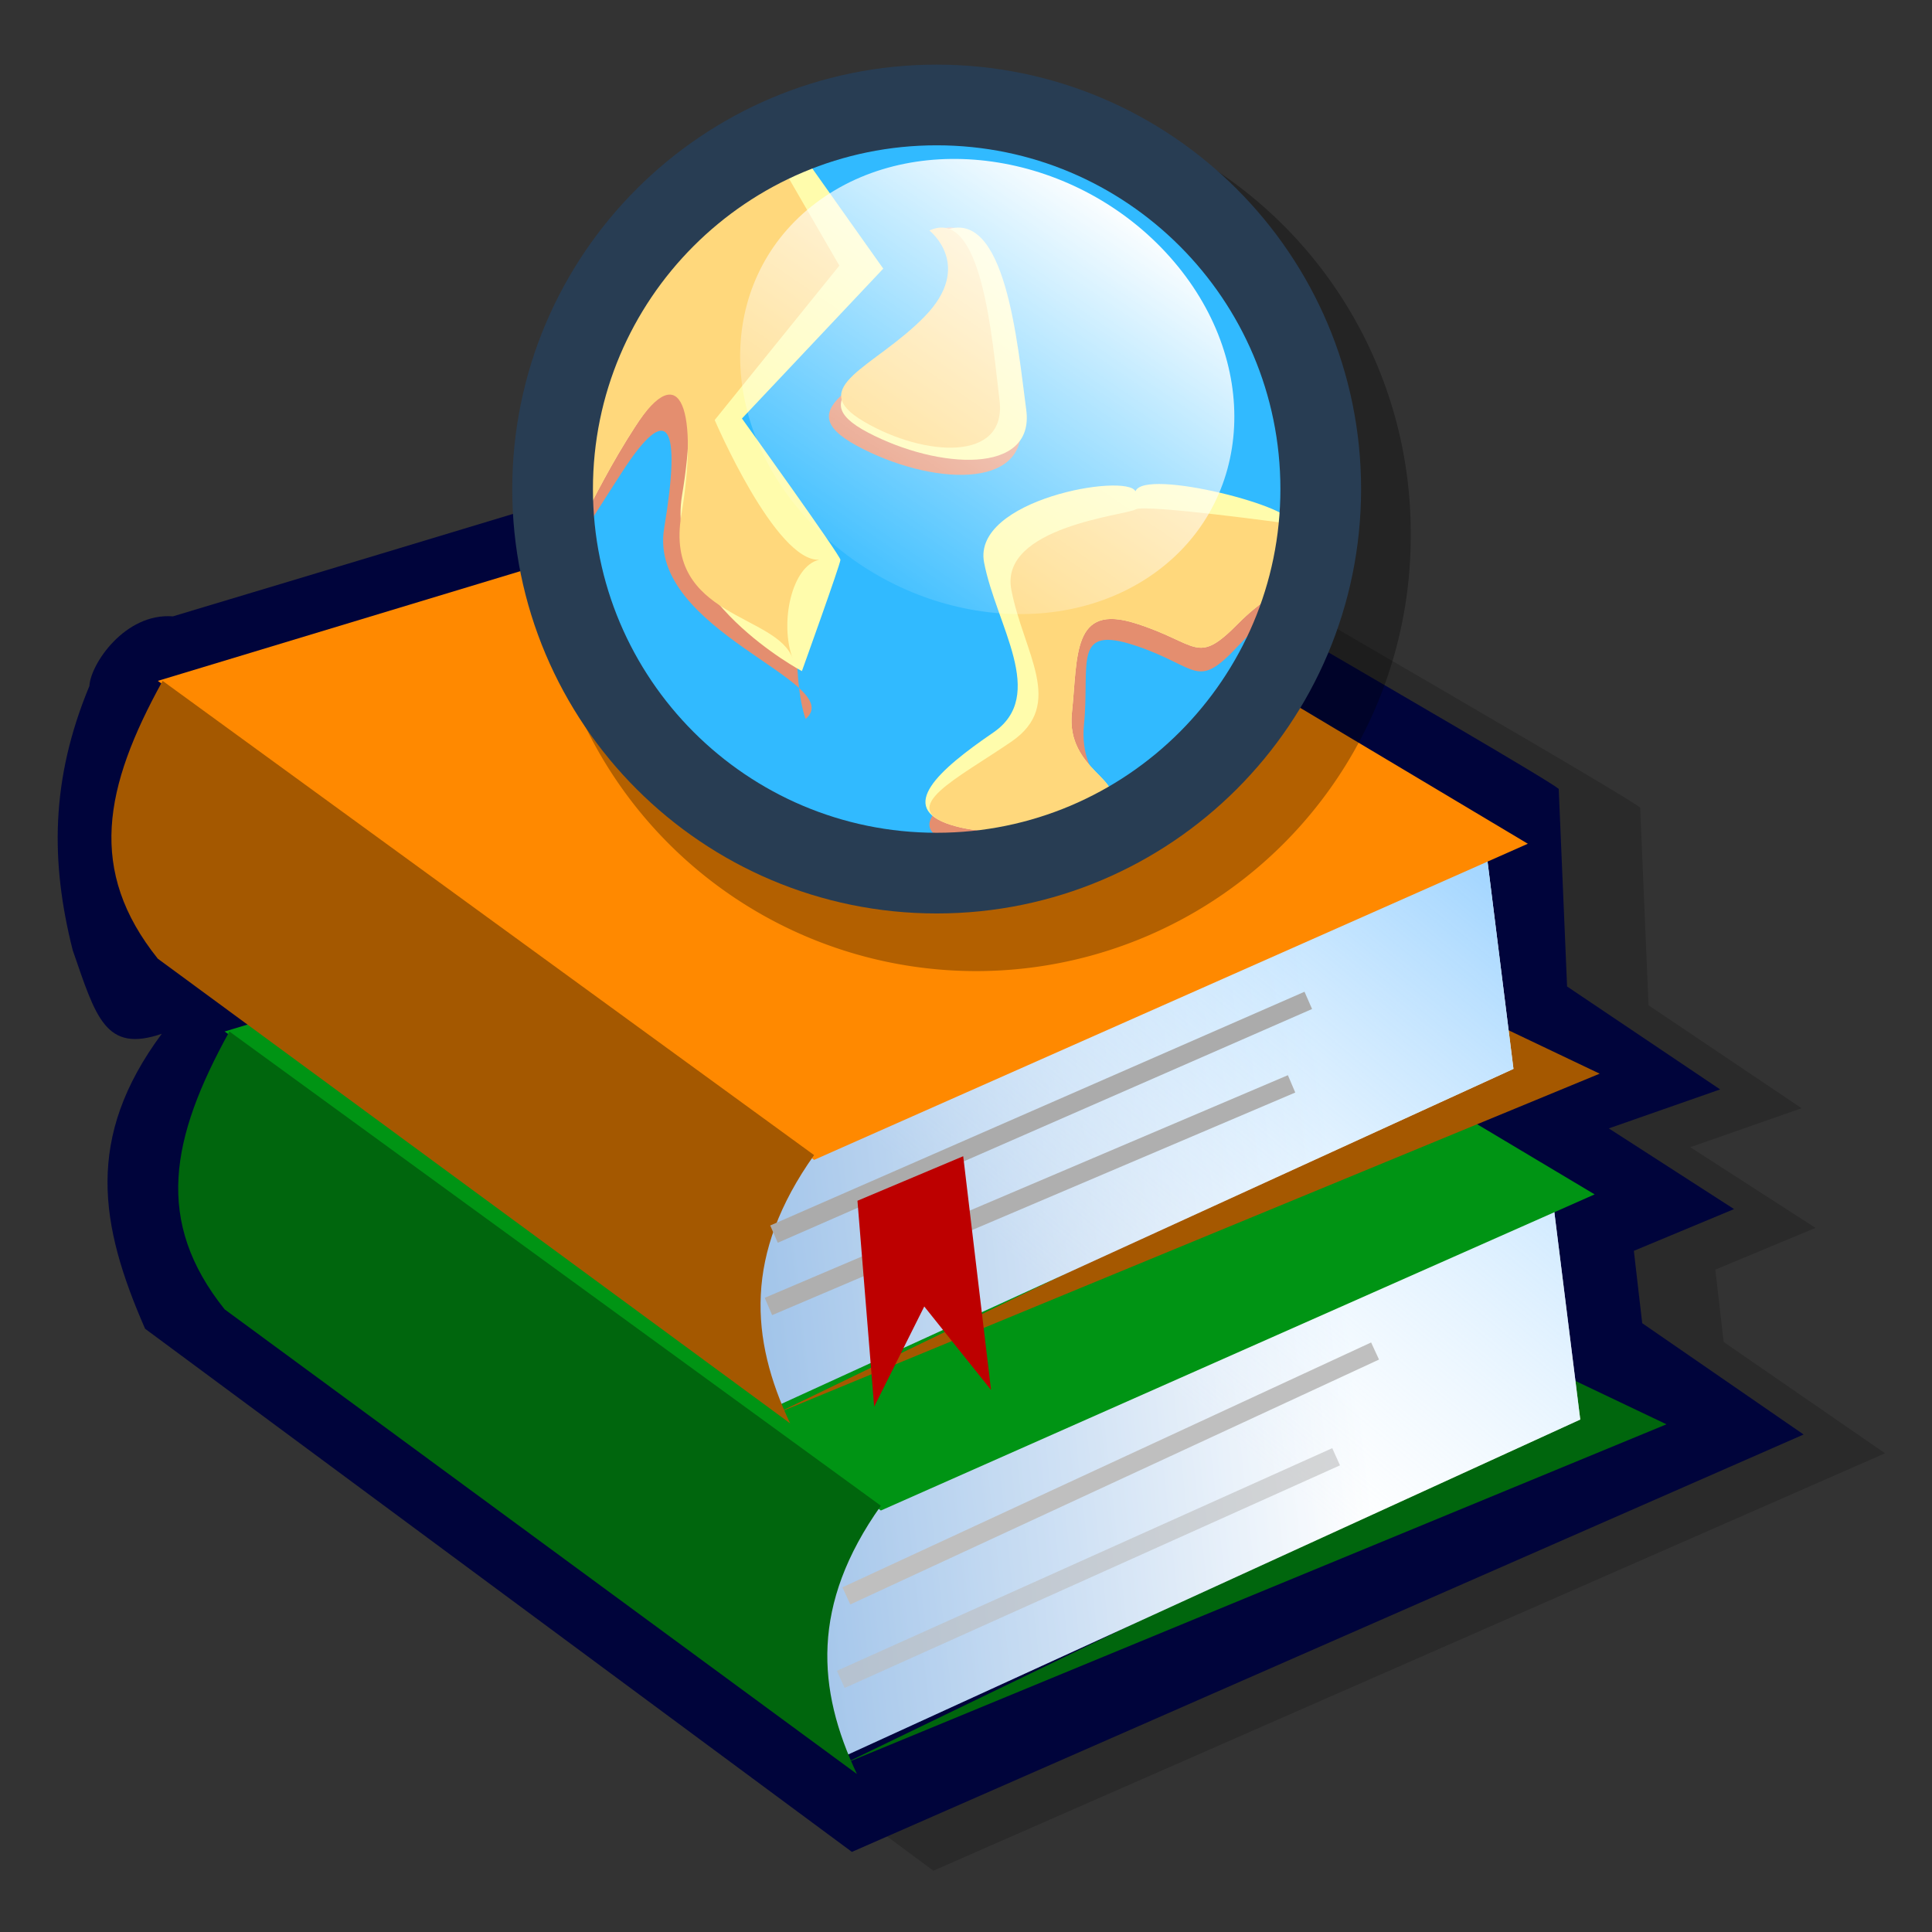 <?xml version="1.0" encoding="UTF-8" standalone="no"?>
<!-- Created with Sodipodi ("http://www.sodipodi.com/") -->
<svg
   xmlns:dc="http://purl.org/dc/elements/1.1/"
   xmlns:cc="http://web.resource.org/cc/"
   xmlns:rdf="http://www.w3.org/1999/02/22-rdf-syntax-ns#"
   xmlns:svg="http://www.w3.org/2000/svg"
   xmlns="http://www.w3.org/2000/svg"
   xmlns:xlink="http://www.w3.org/1999/xlink"
   xmlns:sodipodi="http://sodipodi.sourceforge.net/DTD/sodipodi-0.dtd"
   xmlns:inkscape="http://www.inkscape.org/namespaces/inkscape"
   id="svg604"
   sodipodi:version="0.32"
   width="90"
   height="90"
   sodipodi:docbase="/home/tweenk/GNUtoon/apps"
   sodipodi:docname="epiphany-bookmars.svg"
   inkscape:version="0.45.1"
   inkscape:output_extension="org.inkscape.output.svg.inkscape"
   version="1.0">
  <rect width="100%" height="100%" fill="#333333" stroke="none"/>
  <defs
     id="defs606">
    <defs
       id="defs654">
      <linearGradient
         id="linearGradient666">
        <stop
           style="stop-color:#a6d7ff;stop-opacity:1;"
           offset="0"
           id="stop667" />
        <stop
           style="stop-color:#ffffff;stop-opacity:0.396;"
           offset="1"
           id="stop668" />
      </linearGradient>
      <linearGradient
         id="linearGradient660">
        <stop
           style="stop-color:#3882d2;stop-opacity:1;"
           offset="0"
           id="stop661" />
        <stop
           style="stop-color:#ffffff;stop-opacity:1;"
           offset="1"
           id="stop662" />
      </linearGradient>
      <linearGradient
         xlink:href="#linearGradient660"
         id="linearGradient663"
         x1="24.872"
         y1="97.851"
         x2="54.93"
         y2="95.557"
         gradientUnits="userSpaceOnUse"
         gradientTransform="scale(1.204,0.831)"
         spreadMethod="pad" />
      <linearGradient
         xlink:href="#linearGradient666"
         id="linearGradient665"
         x1="77.36"
         y1="65.408"
         x2="55.602"
         y2="83.432"
         gradientUnits="userSpaceOnUse"
         gradientTransform="scale(1.204,0.831)"
         spreadMethod="pad" />
    </defs>
    <linearGradient
       inkscape:collect="always"
       xlink:href="#linearGradient666"
       id="linearGradient1091"
       gradientUnits="userSpaceOnUse"
       gradientTransform="matrix(1.204,0,0,0.831,0.248,5.95)"
       spreadMethod="pad"
       x1="77.36"
       y1="65.408"
       x2="55.602"
       y2="83.432" />
    <linearGradient
       inkscape:collect="always"
       xlink:href="#linearGradient660"
       id="linearGradient1092"
       gradientUnits="userSpaceOnUse"
       gradientTransform="matrix(1.204,0,0,0.831,0.248,5.95)"
       spreadMethod="pad"
       x1="24.872"
       y1="97.851"
       x2="54.93"
       y2="95.557" />
    <linearGradient
       inkscape:collect="always"
       xlink:href="#linearGradient666"
       id="linearGradient1093"
       gradientUnits="userSpaceOnUse"
       gradientTransform="matrix(1.204,0,0,0.831,0.248,5.95)"
       spreadMethod="pad"
       x1="77.36"
       y1="65.408"
       x2="55.602"
       y2="83.432" />
    <linearGradient
       inkscape:collect="always"
       xlink:href="#linearGradient660"
       id="linearGradient1094"
       gradientUnits="userSpaceOnUse"
       gradientTransform="matrix(1.204,0,0,0.831,0.248,5.95)"
       spreadMethod="pad"
       x1="24.872"
       y1="97.851"
       x2="54.93"
       y2="95.557" />
    <linearGradient
       inkscape:collect="always"
       xlink:href="#linearGradient584"
       id="linearGradient1115"
       gradientUnits="userSpaceOnUse"
       gradientTransform="matrix(1.037,-1.811349e-6,3.827296e-7,0.964,2.057071e-6,1.075978e-6)"
       spreadMethod="pad"
       x1="28.252"
       y1="32.869"
       x2="68.36"
       y2="21.479" />
  </defs>
  <sodipodi:namedview
     id="base"
     inkscape:zoom="4.5222222"
     inkscape:cx="45"
     inkscape:cy="45"
     inkscape:window-width="795"
     inkscape:window-height="619"
     inkscape:window-x="155"
     inkscape:window-y="110"
     inkscape:current-layer="svg604"
     width="90px"
     height="90px" />
  <g
     id="g2212"
     transform="matrix(0.973,0,0,0.973,0.875,1.215)">
    <path
       sodipodi:nodetypes="cccccccccccccccc"
       id="path819"
       d="M 11.279,29.16 C 8.97,28.983 7.327,31.47 7.282,32.491 C 5.417,36.977 5.417,40.929 6.483,45.148 C 7.593,48.345 8.037,50.077 10.746,49.145 C 7.06,54.119 7.771,58.293 9.947,63.267 L 43.787,88.314 L 89.351,68.33 L 81.624,63.001 L 81.224,59.537 L 86.021,57.538 L 80.025,53.675 L 85.355,51.809 L 78.027,46.88 L 77.627,37.421 C 76.695,36.621 48.05,20.234 45.785,18.635 C 43.254,19.568 12.611,28.761 11.279,29.16 z "
       style="font-size:12px;fill:#000000;fill-opacity:0.179;fill-rule:evenodd;stroke-width:1pt" />
    <path
       sodipodi:nodetypes="cccccccccccccccc"
       id="path690"
       d="M 7.379,28.26 C 5.07,28.083 3.427,30.57 3.382,31.591 C 1.517,36.077 1.517,40.029 2.583,44.248 C 3.693,47.445 4.137,49.177 6.846,48.245 C 3.16,53.219 3.871,57.393 6.047,62.367 L 39.887,87.414 L 85.451,67.43 L 77.724,62.101 L 77.324,58.637 L 82.121,56.638 L 76.125,52.775 L 81.455,50.909 L 74.127,45.98 L 73.727,36.521 C 72.795,35.721 44.15,19.334 41.885,17.735 C 39.354,18.668 8.711,27.861 7.379,28.26 z "
       style="font-size:12px;fill:#00043b;fill-rule:evenodd;stroke-width:1pt" />
    <path
       sodipodi:nodetypes="ccccc"
       id="path657"
       d="M 39.439,83.225 L 74.528,66.254 L 69.254,62.355 L 78.886,66.942 L 39.439,83.225 z "
       style="font-size:12px;fill:#00660d;fill-rule:evenodd;stroke-width:1pt" />
    <path
       id="path659"
       d="M 38.063,68.318 L 35.541,79.097 L 39.669,82.766 L 74.758,66.713 L 73.382,55.704 L 38.063,68.318 z "
       style="font-size:12px;fill:url(#linearGradient1094);fill-rule:evenodd;stroke-width:1pt" />
    <path
       id="path664"
       d="M 38.063,68.318 L 35.541,79.097 L 39.669,82.766 L 74.758,66.713 L 73.382,55.704 L 38.063,68.318 z "
       style="font-size:12px;fill:url(#linearGradient1093);fill-rule:evenodd;stroke-width:1pt" />
    <path
       id="path655"
       d="M 9.855,48.136 L 41.274,71.07 L 75.446,55.934 L 44.714,37.586 L 9.855,48.136 z "
       style="font-size:12px;fill:#009414;fill-rule:evenodd;stroke-width:1pt" />
    <path
       sodipodi:nodetypes="ccccc"
       id="path656"
       d="M 10.084,48.136 C 7.255,53.258 6.491,57.233 9.855,61.438 L 40.127,83.684 C 38.216,79.632 37.91,75.581 41.274,70.841 L 10.084,48.136 z "
       style="font-size:12px;fill:#00660d;fill-rule:evenodd;stroke-width:1pt" />
    <path
       sodipodi:nodetypes="ccccc"
       id="path680"
       d="M 36.242,66.438 L 71.331,49.467 L 66.056,45.568 L 75.688,50.155 L 36.242,66.438 z "
       style="font-size:12px;fill:#a55800;fill-rule:evenodd;stroke-width:1pt" />
    <path
       id="path681"
       d="M 34.866,51.531 L 32.343,62.31 L 36.471,65.98 L 71.56,49.926 L 70.184,38.918 L 34.866,51.531 z "
       style="font-size:12px;fill:url(#linearGradient1092);fill-rule:evenodd;stroke-width:1pt" />
    <path
       id="path682"
       d="M 34.866,51.531 L 32.343,62.31 L 36.471,65.98 L 71.56,49.926 L 70.184,38.918 L 34.866,51.531 z "
       style="font-size:12px;fill:url(#linearGradient1091);fill-rule:evenodd;stroke-width:1pt" />
    <path
       id="path683"
       d="M 6.657,31.349 L 38.077,54.283 L 72.248,39.147 L 41.517,20.8 L 6.657,31.349 z "
       style="font-size:12px;fill:#ff8900;fill-rule:evenodd;stroke-width:1pt" />
    <path
       sodipodi:nodetypes="ccccc"
       id="path684"
       d="M 6.886,31.349 C 4.058,36.471 3.293,40.446 6.657,44.651 L 36.93,66.897 C 35.019,62.845 34.713,58.794 38.077,54.054 L 6.886,31.349 z "
       style="font-size:12px;fill:#a45800;fill-rule:evenodd;stroke-width:1pt" />
    <path
       id="path685"
       d="M 36.157,57.837 L 61.737,46.646"
       style="font-size:12px;fill:none;fill-rule:evenodd;stroke:#ababab;stroke-width:0.902" />
    <path
       id="path686"
       d="M 35.89,61.301 L 60.937,50.643"
       style="font-size:12px;fill:none;fill-rule:evenodd;stroke:#afafaf;stroke-width:0.902" />
    <path
       id="path687"
       d="M 39.621,75.157 L 64.934,63.433"
       style="font-size:12px;fill:none;fill-rule:evenodd;stroke:#bfbfbf;stroke-width:0.902" />
    <path
       id="path688"
       d="M 39.354,79.154 L 63.069,68.496"
       style="font-size:12px;fill:none;fill-rule:evenodd;stroke:#bdbdbd;stroke-width:0.902;stroke-opacity:0.607" />
    <path
       id="path689"
       d="M 40.153,56.239 L 40.953,66.098 L 43.351,61.301 L 46.548,65.298 L 45.216,54.107 L 40.153,56.239 z "
       style="font-size:12px;fill:#bd0000;fill-rule:evenodd;stroke-width:1pt" />
    <g
       transform="matrix(0.494,0,0,0.494,22.733,0.567)"
       id="g1095">
      <defs
         id="defs571">
        <linearGradient
           id="linearGradient584">
          <stop
             id="stop585"
             offset="0"
             style="stop-color:#ffffff;stop-opacity:0;" />
          <stop
             id="stop586"
             offset="1"
             style="stop-color:#ffffff;stop-opacity:1;" />
        </linearGradient>
      </defs>
      <sodipodi:namedview
         id="namedview1101" />
      <path
         transform="matrix(0.942,0,0,0.942,5.916,5.375)"
         sodipodi:ry="40.459522"
         sodipodi:rx="40.459526"
         sodipodi:cy="45.390781"
         sodipodi:cx="43.364311"
         d="M 83.824 45.391 A 40.46 40.46 0 1 1  2.905,45.391 A 40.46 40.46 0 1 1  83.824 45.391 z"
         id="path589"
         style="font-size:12px;fill:none;fill-rule:evenodd;stroke:#000000;stroke-width:8.5;stroke-opacity:0.3"
         sodipodi:type="arc" />
      <path
         transform="matrix(0.846,0,0,0.846,6.256,5.738)"
         sodipodi:ry="40.459522"
         sodipodi:rx="40.459526"
         sodipodi:cy="45.390781"
         sodipodi:cx="43.364311"
         d="M 83.824 45.391 A 40.46 40.46 0 1 1  2.905,45.391 A 40.46 40.46 0 1 1  83.824 45.391 z"
         id="path573"
         style="font-size:12px;fill:#31baff;fill-rule:evenodd;stroke-width:1pt"
         sodipodi:type="arc" />
      <path
         sodipodi:nodetypes="ccccccccc"
         id="path576"
         d="M 28.507,13.428 L 33.508,22.067 L 21.427,37.031 C 21.427,37.031 27.304,50.75 31.558,50.578 C 28.918,51.14 28.922,62.482 30.242,66.003 C 34.377,62.431 14.868,57.486 16.528,47.526 C 18.187,37.567 17.014,35.017 12.449,42.071 C 7.884,49.126 7.054,50.993 7.469,47.673 C 7.884,44.353 6.463,19.778 28.507,13.428 z "
         style="font-size:12px;fill:#e48e6f;fill-rule:evenodd;stroke-width:1pt" />
      <path
         id="path574"
         d="M 30.708,12.401 L 37.762,22.36 L 24.068,36.884 C 24.068,36.884 33.612,50.163 33.612,50.578 C 33.612,50.993 29.878,61.367 29.878,61.367 C 29.878,61.367 16.599,54.313 18.259,44.353 C 19.919,34.394 18.259,30.659 13.694,37.714 C 9.129,44.768 7.054,50.993 7.469,47.673 C 7.884,44.353 9.544,16.55 30.708,12.401 z "
         style="font-size:12px;fill:#fffcac;fill-rule:evenodd;stroke-width:1pt" />
      <path
         sodipodi:nodetypes="ccccccccc"
         id="path575"
         d="M 28.507,13.428 L 33.508,22.067 L 21.427,37.031 C 21.427,37.031 27.304,50.75 31.558,50.578 C 28.918,51.14 27.677,56.672 28.997,60.193 C 27.53,55.792 16.528,56.241 18.188,46.282 C 19.847,36.322 18.259,30.659 13.694,37.714 C 9.129,44.768 7.054,50.993 7.469,47.673 C 7.884,44.353 6.463,19.778 28.507,13.428 z "
         style="font-size:12px;fill:#ffd87c;fill-rule:evenodd;stroke-width:1pt" />
      <path
         id="path577"
         d="M 42.84,18.697 C 42.84,18.697 48.122,22.512 42.254,28.087 C 36.385,33.662 28.169,35.716 35.211,39.53 C 42.254,43.345 51.937,43.932 51.056,37.183 C 50.176,30.434 49.002,16.056 42.84,18.697 z "
         style="font-size:12px;fill:#e48e6f;fill-rule:evenodd;stroke-width:1pt" />
      <path
         transform="matrix(0.968,0,0,0.939,2.198,1.125)"
         id="path578"
         d="M 42.84,18.697 C 42.84,18.697 48.122,22.512 42.254,28.087 C 36.385,33.662 28.169,35.716 35.211,39.53 C 42.254,43.345 51.937,43.932 51.056,37.183 C 50.176,30.434 49.002,16.056 42.84,18.697 z "
         style="font-size:12px;fill:#fffbaa;fill-rule:evenodd;stroke-width:1pt" />
      <path
         transform="matrix(0.827,0,0,0.89,6.808,2.025)"
         id="path579"
         d="M 42.84,18.697 C 42.84,18.697 48.122,22.512 42.254,28.087 C 36.385,33.662 28.169,35.716 35.211,39.53 C 42.254,43.345 51.937,43.932 51.056,37.183 C 50.176,30.434 49.002,16.056 42.84,18.697 z "
         style="font-size:12px;fill:#ffd87c;fill-rule:evenodd;stroke-width:1pt" />
      <path
         id="path580"
         d="M 77.171,47.16 C 77.171,47.16 63.087,45.105 62.207,45.692 C 61.326,46.279 49.002,47.453 50.176,53.908 C 51.35,60.364 55.458,65.645 50.176,69.46 C 44.895,73.275 39.026,76.209 44.308,77.969 C 49.589,79.73 56.925,77.676 59.272,75.622 C 61.62,73.568 56.632,72.394 57.218,66.526 C 57.805,60.657 56.045,56.843 62.207,58.897 C 68.369,60.951 68.075,63.298 72.183,58.897 C 76.291,54.495 79.812,53.322 77.171,47.16 z "
         style="font-size:12px;fill:#e48e6f;fill-rule:evenodd;stroke-width:1pt" />
      <path
         sodipodi:nodetypes="cccccccccc"
         transform="matrix(1,0,0,0.947,0,2.428)"
         id="path582"
         d="M 77.171,47.16 C 78.345,45.61 63.087,41.386 62.207,43.833 C 61.326,41.94 46.361,44.664 47.535,51.119 C 48.709,57.574 53.697,64.716 48.416,68.53 C 43.134,72.345 39.026,76.209 44.308,77.969 C 49.589,79.73 56.925,77.676 59.272,75.622 C 61.62,73.568 55.458,72.394 56.045,66.526 C 56.632,60.657 56.045,55.293 62.207,57.347 C 68.369,59.401 68.075,61.748 72.183,57.347 C 76.291,52.946 79.812,53.322 77.171,47.16 z "
         style="font-size:12px;fill:#fffcac;fill-rule:evenodd;stroke-width:1pt" />
      <path
         sodipodi:nodetypes="cccccccccc"
         transform="matrix(1,0,0,0.947,0,2.428)"
         id="path581"
         d="M 77.171,47.16 C 77.171,47.16 63.087,45.105 62.207,45.692 C 61.326,46.279 49.002,47.453 50.176,53.908 C 51.35,60.364 55.458,65.645 50.176,69.46 C 44.895,73.275 39.026,76.209 44.308,77.969 C 49.589,79.73 56.925,77.676 59.272,75.622 C 61.62,73.568 55.458,72.394 56.045,66.526 C 56.632,60.657 56.045,55.293 62.207,57.347 C 68.369,59.401 68.075,61.748 72.183,57.347 C 76.291,52.946 79.812,53.322 77.171,47.16 z "
         style="font-size:12px;fill:#ffd87c;fill-rule:evenodd;stroke-width:1pt" />
      <path
         id="path654"
         d="M 83.824,45.391 C 83.824,67.724 65.698,85.85 43.364,85.85 C 21.031,85.85 2.905,67.724 2.905,45.391 C 2.905,23.057 21.031,4.931 43.364,4.931 C 65.698,4.931 83.824,23.057 83.824,45.391 z "
         style="font-size:12px;fill:none;fill-rule:evenodd;stroke:#283d53;stroke-width:8.5"
         transform="matrix(0.92,0,0,0.92,3.044,1.961)" />
      <path
         id="path588"
         d="M 72.183,30.434 C 72.183,40.153 63.704,48.04 53.257,48.04 C 42.81,48.04 34.331,40.153 34.331,30.434 C 34.331,20.716 42.81,12.829 53.257,12.829 C 63.704,12.829 72.183,20.716 72.183,30.434 z "
         style="font-size:12px;fill:url(#linearGradient1115);fill-rule:evenodd;stroke-width:1pt"
         transform="matrix(0.934,-0.665,0.918,1.029,-29.84,37.883)" />
    </g>
  </g>
</svg>
